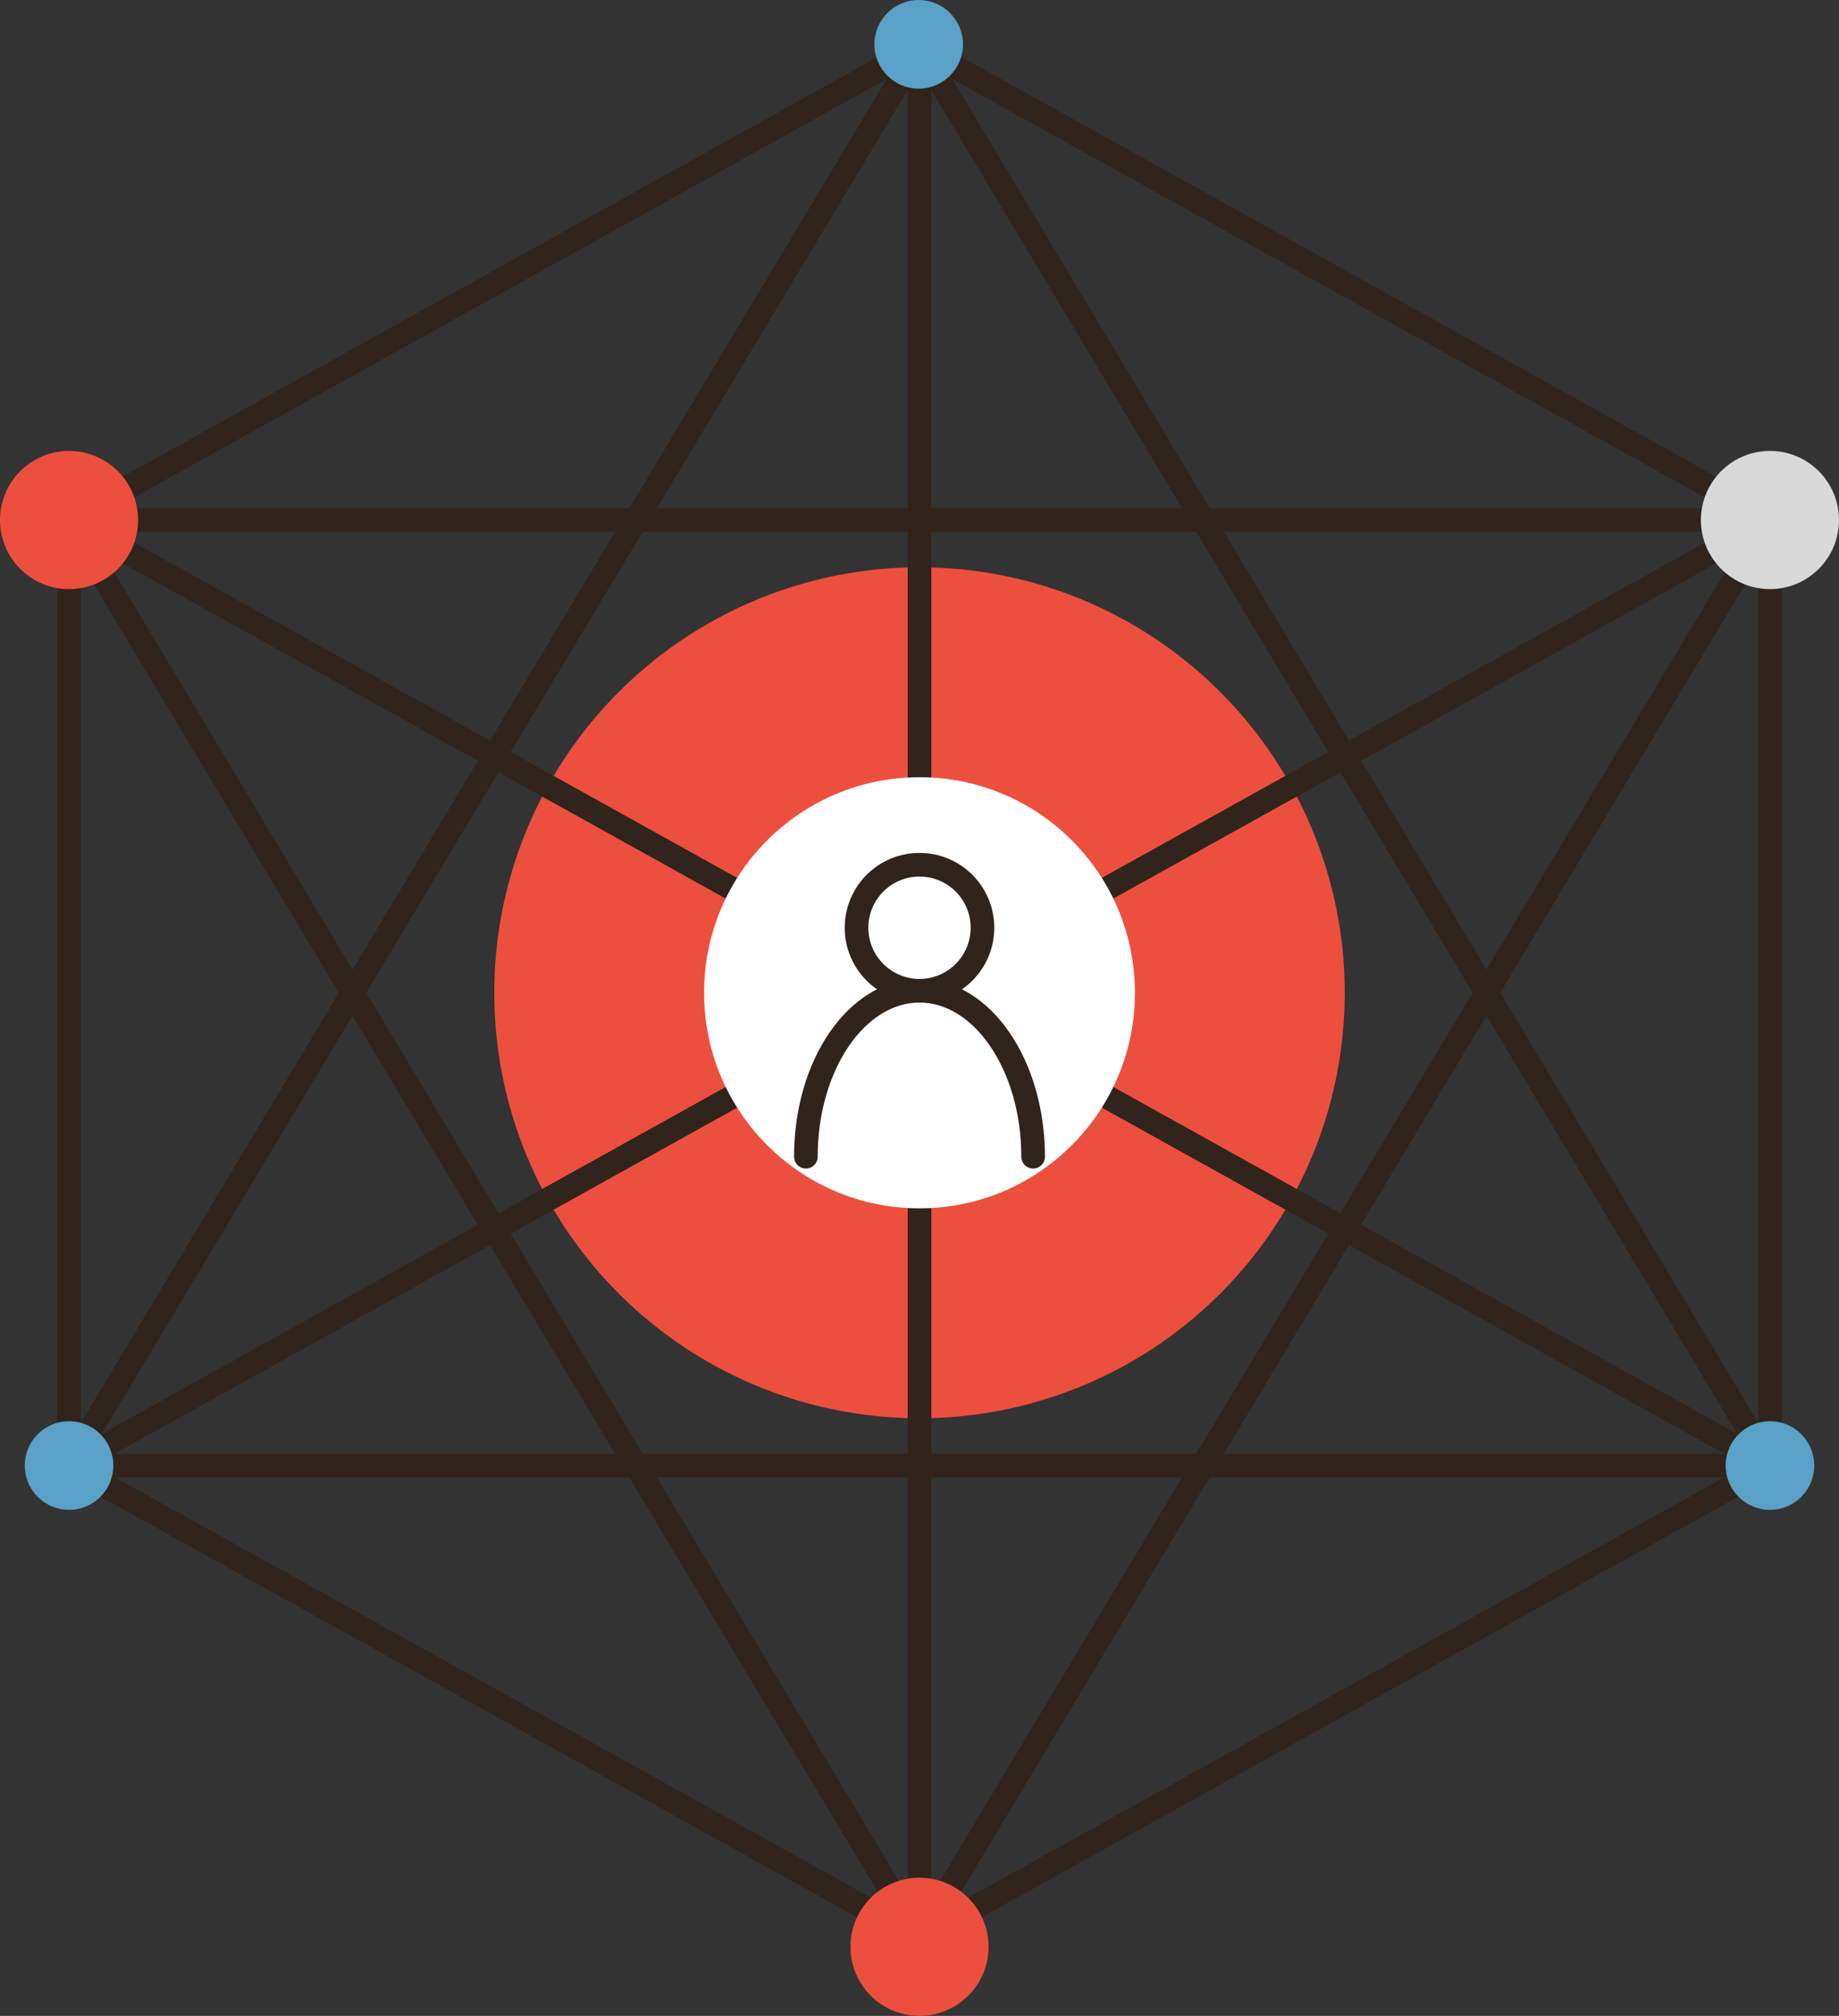 <?xml version="1.0" encoding="iso-8859-1"?>
<!-- Generator: Adobe Illustrator 16.0.0, SVG Export Plug-In . SVG Version: 6.00 Build 0)  -->
<!DOCTYPE svg PUBLIC "-//W3C//DTD SVG 1.1//EN" "http://www.w3.org/Graphics/SVG/1.1/DTD/svg11.dtd">
<svg version="1.1" xmlns="http://www.w3.org/2000/svg" xmlns:xlink="http://www.w3.org/1999/xlink" x="0px" y="0px"
	 width="311.383px" height="341.133px" viewBox="0 0 311.383 341.133" style="enable-background:new 0 0 311.383 341.133;"
	 xml:space="preserve">
<rect x="0" y="0" width="311.383" height="341.133" fill="#333333" stroke="none"/>
<g id="Layer_147">
	<g>
		<g>
			<circle style="fill:#ED4F3E;" cx="155.692" cy="168" r="72"/>
			
				<polygon style="fill:none;stroke:#30241C;stroke-width:4;stroke-linecap:round;stroke-linejoin:round;stroke-miterlimit:10;" points="
				155.691,8 11.691,88 11.691,248 155.691,328 299.691,248 299.691,88 			"/>
			
				<polygon style="fill:none;stroke:#30241C;stroke-width:4;stroke-linecap:round;stroke-linejoin:round;stroke-miterlimit:10;" points="
				155.691,328 11.691,88 299.691,248 11.691,248 299.691,88 			"/>
			
				<polygon style="fill:none;stroke:#30241C;stroke-width:4;stroke-linecap:round;stroke-linejoin:round;stroke-miterlimit:10;" points="
				155.691,8 155.691,328 11.691,248 			"/>
			
				<line style="fill:none;stroke:#30241C;stroke-width:4;stroke-linecap:round;stroke-linejoin:round;stroke-miterlimit:10;" x1="299.691" y1="248" x2="155.691" y2="8"/>
			
				<line style="fill:none;stroke:#30241C;stroke-width:4;stroke-linecap:round;stroke-linejoin:round;stroke-miterlimit:10;" x1="11.691" y1="88" x2="299.691" y2="88"/>
			<circle style="fill:#FFFFFF;" cx="155.691" cy="168" r="36.476"/>
			<g>
				
					<circle style="fill:none;stroke:#30241C;stroke-width:4;stroke-linecap:round;stroke-linejoin:round;stroke-miterlimit:10;" cx="155.691" cy="156.994" r="10.662"/>
				<path style="fill:none;stroke:#30241C;stroke-width:4;stroke-linecap:round;stroke-linejoin:round;stroke-miterlimit:10;" d="
					M136.451,195.742c0-15.512,8.614-28.086,19.24-28.086s19.24,12.574,19.24,28.086"/>
			</g>
			<circle style="fill:#ED4F3E;" cx="11.691" cy="88" r="11.691"/>
			<circle style="fill:#D8D8D8;" cx="299.691" cy="88" r="11.691"/>
			<circle style="fill:#ED4F3E;" cx="155.691" cy="329.441" r="11.691"/>
			<circle style="fill:#59A1C6;" cx="155.555" cy="7.5" r="7.5"/>
			<circle style="fill:#59A1C6;" cx="299.691" cy="248" r="7.5"/>
			<circle style="fill:#59A1C6;" cx="11.691" cy="248" r="7.5"/>
		</g>
	</g>
</g>
<g id="Layer_1">
</g>
</svg>
